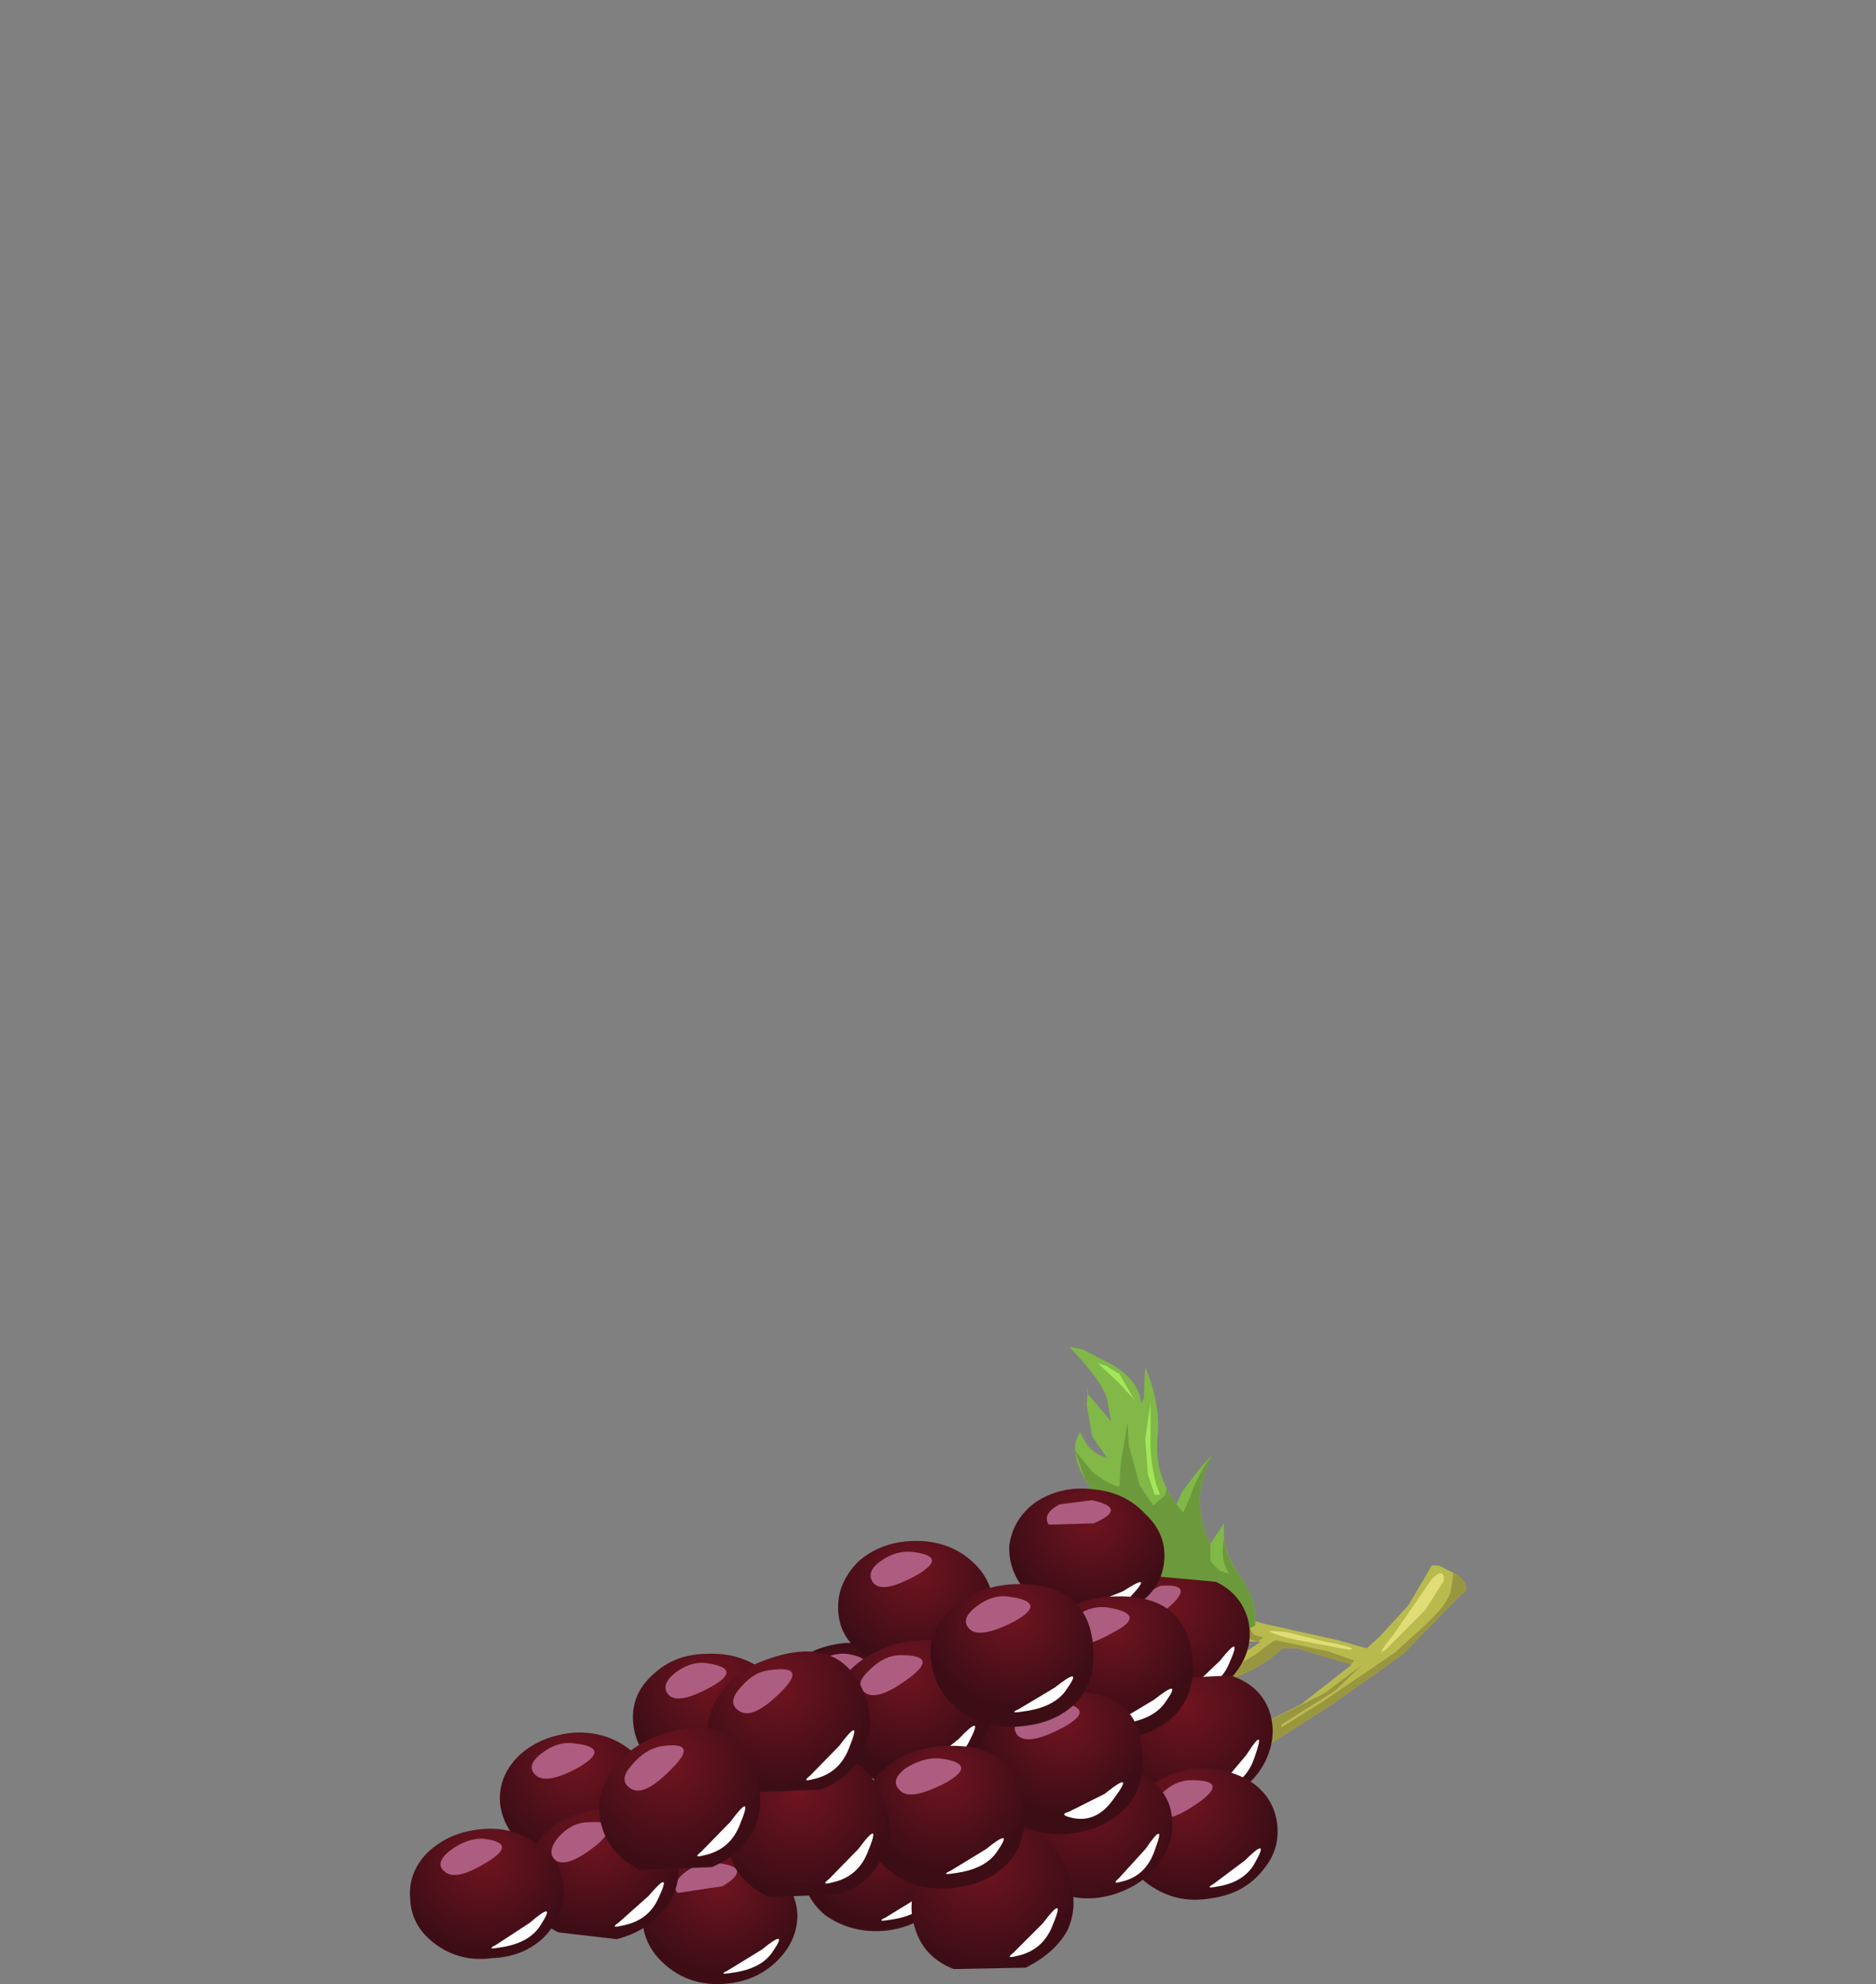 <?xml version="1.0" encoding="UTF-8" standalone="no"?>
<svg xmlns:xlink="http://www.w3.org/1999/xlink" height="73.0px" width="69.05px" xmlns="http://www.w3.org/2000/svg">
  <rect width="100%" height="100%" fill="#808080" stroke="none"/>
  <g transform="matrix(1.0, 0.0, 0.0, 1.0, 0.0, 0.0)">
    <use height="16.45" transform="matrix(1.0, 0.0, 0.0, 1.0, 28.35, 49.55)" width="25.6" xlink:href="#shape0"/>
    <use height="1.6" transform="matrix(0.8, 0.0, 0.0, 0.8, 31.33, 63.65)" width="2.55" xlink:href="#sprite0"/>
    <use height="4.8" transform="matrix(1.0, 0.0, 0.0, 1.0, 23.3, 60.85)" width="5.65" xlink:href="#shape2"/>
    <use height="1.65" transform="matrix(0.8, 0.0, 0.0, 0.8, 26.28, 63.91)" width="2.55" xlink:href="#sprite1"/>
    <use height="4.8" transform="matrix(1.0, 0.0, 0.0, 1.0, 30.85, 56.7)" width="5.7" xlink:href="#shape3"/>
    <use height="1.6" transform="matrix(0.8, 0.0, 0.0, 0.8, 33.79, 59.85)" width="2.55" xlink:href="#sprite2"/>
    <use height="4.85" transform="matrix(1.0, 0.0, 0.0, 1.0, 23.65, 68.15)" width="5.7" xlink:href="#shape4"/>
    <use height="1.6" transform="matrix(0.8, 0.0, 0.0, 0.8, 26.63, 71.35)" width="2.55" xlink:href="#sprite3"/>
    <use height="4.8" transform="matrix(1.0, 0.0, 0.0, 1.0, 18.4, 63.75)" width="5.7" xlink:href="#shape5"/>
    <use height="1.65" transform="matrix(0.8, 0.0, 0.0, 0.8, 21.44, 66.85)" width="2.55" xlink:href="#sprite4"/>
    <use height="4.9" transform="matrix(1.0, 0.0, 0.0, 1.0, 19.3, 66.55)" width="5.65" xlink:href="#shape6"/>
    <use height="2.05" transform="matrix(0.8, 0.0, 0.0, 0.8, 22.64, 69.27)" width="2.25" xlink:href="#sprite5"/>
    <use height="4.8" transform="matrix(1.0, 0.0, 0.0, 1.0, 15.1, 67.3)" width="5.65" xlink:href="#shape7"/>
    <use height="1.7" transform="matrix(0.8, 0.0, 0.0, 0.8, 18.09, 70.31)" width="2.55" xlink:href="#sprite6"/>
    <use height="4.8" transform="matrix(1.0, 0.0, 0.0, 1.0, 29.5, 66.25)" width="5.65" xlink:href="#shape8"/>
    <use height="1.6" transform="matrix(0.8, 0.0, 0.0, 0.8, 32.44, 69.4)" width="2.55" xlink:href="#sprite7"/>
    <use height="4.85" transform="matrix(1.0, 0.0, 0.0, 1.0, 40.35, 57.9)" width="5.65" xlink:href="#shape9"/>
    <use height="2.1" transform="matrix(0.8, 0.0, 0.0, 0.8, 43.73, 60.57)" width="2.15" xlink:href="#sprite8"/>
    <use height="4.8" transform="matrix(1.0, 0.0, 0.0, 1.0, 37.15, 54.75)" width="5.7" xlink:href="#shape10"/>
    <use height="1.3" transform="matrix(0.8, 0.0, 0.0, 0.8, 39.88, 58.23)" width="2.65" xlink:href="#sprite9"/>
    <use height="4.95" transform="matrix(1.0, 0.0, 0.0, 1.0, 41.25, 61.5)" width="5.6" xlink:href="#shape12"/>
    <use height="2.25" transform="matrix(0.8, 0.0, 0.0, 0.8, 44.88, 64.01)" width="1.85" xlink:href="#sprite10"/>
    <use height="4.85" transform="matrix(1.0, 0.0, 0.0, 1.0, 41.3, 65.05)" width="5.75" xlink:href="#shape13"/>
    <use height="1.8" transform="matrix(0.8, 0.0, 0.0, 0.8, 44.53, 68.0)" width="2.35" xlink:href="#sprite11"/>
    <use height="4.9" transform="matrix(1.0, 0.0, 0.0, 1.0, 37.55, 64.95)" width="5.6" xlink:href="#shape14"/>
    <use height="2.25" transform="matrix(0.8, 0.0, 0.0, 0.8, 41.08, 67.47)" width="2.0" xlink:href="#sprite12"/>
    <use height="5.5" transform="matrix(1.0, 0.0, 0.0, 1.0, 33.55, 67.25)" width="5.95" xlink:href="#shape15"/>
    <use height="2.25" transform="matrix(0.8, 0.0, 0.0, 0.8, 37.18, 70.21)" width="2.2" xlink:href="#sprite13"/>
    <use height="5.35" transform="matrix(1.0, 0.0, 0.0, 1.0, 30.5, 60.35)" width="6.05" xlink:href="#shape16"/>
    <use height="2.0" transform="matrix(0.8, 0.0, 0.0, 0.8, 33.93, 63.51)" width="2.45" xlink:href="#sprite14"/>
    <use height="5.25" transform="matrix(1.0, 0.0, 0.0, 1.0, 37.9, 58.75)" width="6.0" xlink:href="#shape17"/>
    <use height="1.65" transform="matrix(0.8, 0.0, 0.0, 0.8, 40.98, 62.15)" width="2.7" xlink:href="#sprite15"/>
    <use height="5.25" transform="matrix(1.0, 0.0, 0.0, 1.0, 36.05, 62.25)" width="6.0" xlink:href="#shape18"/>
    <use height="1.65" transform="matrix(0.8, 0.0, 0.0, 0.8, 39.18, 65.6)" width="2.7" xlink:href="#sprite16"/>
    <use height="5.25" transform="matrix(1.0, 0.0, 0.0, 1.0, 34.25, 58.3)" width="6.0" xlink:href="#shape19"/>
    <use height="1.65" transform="matrix(0.8, 0.0, 0.0, 0.8, 37.33, 61.7)" width="2.7" xlink:href="#sprite17"/>
    <use height="5.25" transform="matrix(1.0, 0.0, 0.0, 1.0, 31.7, 64.25)" width="6.0" xlink:href="#shape20"/>
    <use height="1.65" transform="matrix(0.8, 0.0, 0.0, 0.8, 34.82, 67.65)" width="2.65" xlink:href="#sprite18"/>
    <use height="5.5" transform="matrix(1.0, 0.0, 0.0, 1.0, 26.75, 64.55)" width="6.0" xlink:href="#shape21"/>
    <use height="2.3" transform="matrix(0.8, 0.0, 0.0, 0.8, 30.39, 67.47)" width="2.2" xlink:href="#sprite19"/>
    <use height="5.45" transform="matrix(1.0, 0.0, 0.0, 1.0, 26.05, 60.75)" width="5.95" xlink:href="#shape22"/>
    <use height="2.3" transform="matrix(0.8, 0.0, 0.0, 0.8, 29.69, 63.67)" width="2.2" xlink:href="#sprite20"/>
    <use height="5.5" transform="matrix(1.0, 0.0, 0.0, 1.0, 22.05, 63.55)" width="5.95" xlink:href="#shape23"/>
    <use height="2.3" transform="matrix(0.8, 0.0, 0.0, 0.8, 25.68, 66.47)" width="2.2" xlink:href="#sprite21"/>
  </g>
  <defs>
    <g id="shape0" transform="matrix(1.0, 0.0, 0.0, 1.0, -28.35, -49.55)">
      <path d="M53.8 58.65 L51.65 60.85 49.05 62.7 46.7 64.2 45.55 65.45 45.15 66.0 45.15 64.1 47.9 62.7 49.75 61.25 47.75 60.65 47.2 60.65 Q46.2 61.55 45.0 61.85 L43.85 62.2 43.75 61.4 44.5 61.3 Q45.7 60.95 46.4 60.4 45.55 60.45 44.75 60.0 L43.6 59.1 43.05 58.6 44.2 59.1 46.55 59.75 49.25 60.35 50.3 60.65 50.75 60.25 51.85 59.05 52.7 57.6 52.95 57.6 53.65 57.95 Q54.2 58.45 53.8 58.65" fill="#b9ba4e" fill-rule="evenodd" stroke="none"/>
      <path d="M46.3 60.4 L44.75 60.0 44.5 59.85 45.3 59.45 45.85 59.65 46.15 60.15 46.5 60.25 46.3 60.4" fill="#999640" fill-rule="evenodd" stroke="none"/>
      <path d="M53.65 57.95 Q54.2 58.45 53.8 58.65 L51.65 60.85 49.05 62.7 46.7 64.2 45.55 65.45 45.15 66.0 45.15 64.1 46.75 63.3 Q47.35 63.45 47.1 63.6 L48.7 62.6 51.35 60.8 52.5 59.75 Q53.25 59.05 53.4 58.55 L53.5 57.85 53.65 57.95" fill="#999640" fill-rule="evenodd" stroke="none"/>
      <path d="M48.85 60.75 L49.85 61.1 49.7 61.25 47.75 60.65 47.2 60.65 Q46.2 61.55 45.0 61.85 L43.85 62.2 43.75 61.35 44.5 61.3 45.1 61.05 45.1 61.45 45.5 61.3 46.25 60.85 Q46.75 60.45 46.95 60.35 L48.85 60.75" fill="#999640" fill-rule="evenodd" stroke="none"/>
      <path d="M50.15 61.25 L49.15 62.2 46.85 63.65 46.75 63.3 48.75 62.3 50.15 61.25" fill="#999640" fill-rule="evenodd" stroke="none"/>
      <path d="M53.15 58.15 L52.45 59.25 51.0 60.7 Q50.6 61.0 51.25 60.2 L52.7 58.1 Q53.15 57.65 53.15 58.15" fill="#e0dd77" fill-rule="evenodd" stroke="none"/>
      <path d="M48.05 60.4 Q46.95 60.2 46.7 60.0 L47.35 60.05 48.75 60.4 Q50.1 60.65 49.65 60.7 L48.05 60.4" fill="#e0dd77" fill-rule="evenodd" stroke="none"/>
      <path d="M44.6 53.55 L44.4 54.05 Q44.2 54.6 44.15 55.1 44.15 56.0 44.55 56.8 L45.05 56.05 45.05 56.6 Q45.15 57.25 45.55 57.85 46.25 58.8 46.2 59.65 L46.2 59.8 44.65 60.75 42.35 60.65 Q41.75 60.45 41.35 59.55 40.95 58.75 40.95 58.05 40.8 55.7 39.95 54.45 39.4 53.5 39.65 52.9 L39.75 52.7 39.95 53.05 Q40.15 53.45 40.75 53.65 L40.2 52.85 40.0 51.7 40.05 51.0 40.05 51.3 40.9 52.3 40.75 51.5 Q40.6 50.85 39.35 49.55 L39.85 49.65 41.0 50.25 Q41.95 50.85 42.0 51.65 L42.1 51.45 42.15 50.3 Q42.75 51.7 42.6 53.0 42.5 54.25 43.3 55.35 L43.5 54.9 44.15 54.05 44.6 53.55" fill="#81b848" fill-rule="evenodd" stroke="none"/>
      <path d="M44.6 53.55 L44.4 54.05 Q44.2 54.6 44.15 55.1 44.15 56.0 44.55 56.8 L44.55 57.45 44.9 57.8 45.25 57.9 Q44.9 57.45 45.05 56.6 45.15 57.3 45.55 57.85 46.25 58.8 46.2 59.65 L46.2 59.8 44.65 60.75 42.35 60.65 Q41.75 60.45 41.35 59.55 40.95 58.75 40.95 58.05 40.8 55.7 39.95 54.45 L39.55 53.35 40.2 54.15 Q40.75 54.6 41.2 54.7 L41.25 53.85 41.5 52.35 41.55 53.2 41.95 54.65 42.45 55.4 42.9 55.0 42.95 54.7 43.0 54.9 43.3 55.35 43.55 55.65 43.8 55.1 Q44.05 54.3 44.6 53.55" fill="#6c993c" fill-rule="evenodd" stroke="none"/>
      <path d="M41.75 51.5 L41.15 50.85 40.4 50.15 40.7 50.25 41.2 50.55 41.75 51.5" fill="#a2e65a" fill-rule="evenodd" stroke="none"/>
      <path d="M42.55 54.6 L42.7 55.0 42.5 55.0 42.25 54.25 42.15 52.95 42.35 51.6 42.35 52.8 Q42.3 53.6 42.55 54.6" fill="#a2e65a" fill-rule="evenodd" stroke="none"/>
      <path d="M34.05 62.8 Q34.1 63.8 33.3 64.5 32.45 65.25 31.3 65.3 30.15 65.35 29.25 64.65 28.4 64.0 28.35 63.0 28.35 62.0 29.15 61.25 29.95 60.55 31.15 60.45 32.3 60.45 33.15 61.1 34.0 61.8 34.05 62.8" fill="url(#gradient0)" fill-rule="evenodd" stroke="none"/>
      <path d="M31.15 60.85 Q32.45 61.05 31.3 61.7 30.05 62.4 29.7 62.0 29.35 61.65 29.95 61.25 30.55 60.8 31.15 60.85" fill="#ad5d80" fill-rule="evenodd" stroke="none"/>
    </g>
    <radialGradient cx="0" cy="0" gradientTransform="matrix(0.003, 0.0, 0.0, -0.003, 31.2, 62.85)" gradientUnits="userSpaceOnUse" id="gradient0" r="819.2" spreadMethod="pad">
      <stop offset="0.0" stop-color="#701420"/>
      <stop offset="1.0" stop-color="#3d0d16"/>
    </radialGradient>
    <g id="sprite0" transform="matrix(1.0, 0.0, 0.0, 1.0, -0.1, 0.25)">
      <use height="2.25" transform="matrix(1.159, 0.0, 0.0, 0.711, 0.116, -0.263)" width="2.2" xlink:href="#shape1"/>
    </g>
    <g id="shape1" transform="matrix(1.0, 0.0, 0.0, 1.0, -0.1, 0.3)">
      <path d="M2.05 0.5 Q1.6 1.65 0.4 1.9 -0.15 2.05 0.25 1.75 L1.6 0.4 Q2.7 -1.05 2.05 0.5" fill="#ffffff" fill-rule="evenodd" stroke="none"/>
    </g>
    <g id="shape2" transform="matrix(1.0, 0.0, 0.0, 1.0, -23.3, -60.85)">
      <path d="M28.95 63.1 Q29.0 64.1 28.2 64.85 27.35 65.6 26.2 65.65 25.05 65.65 24.15 65.0 23.35 64.3 23.3 63.3 23.25 62.3 24.05 61.6 24.85 60.85 26.05 60.85 27.2 60.8 28.1 61.45 28.95 62.1 28.95 63.1" fill="url(#gradient1)" fill-rule="evenodd" stroke="none"/>
      <path d="M26.05 61.2 Q27.35 61.4 26.2 62.05 24.95 62.75 24.6 62.35 24.3 62.0 24.85 61.55 25.45 61.1 26.05 61.2" fill="#ad5d80" fill-rule="evenodd" stroke="none"/>
    </g>
    <radialGradient cx="0" cy="0" gradientTransform="matrix(7.0E-4, 0.004, 0.004, -7.0E-4, 26.15, 61.9)" gradientUnits="userSpaceOnUse" id="gradient1" r="819.2" spreadMethod="pad">
      <stop offset="0.0" stop-color="#701420"/>
      <stop offset="1.0" stop-color="#3d0d16"/>
    </radialGradient>
    <g id="sprite1" transform="matrix(1.0, 0.0, 0.0, 1.0, -0.1, 0.3)">
      <use height="2.25" transform="matrix(1.159, 0.0, 0.0, 0.733, 0.116, -0.32)" width="2.2" xlink:href="#shape1"/>
    </g>
    <g id="shape3" transform="matrix(1.0, 0.0, 0.0, 1.0, -30.85, -56.7)">
      <path d="M36.55 59.0 Q36.55 60.0 35.75 60.7 34.95 61.45 33.75 61.5 32.6 61.55 31.75 60.85 30.9 60.25 30.85 59.25 30.8 58.25 31.6 57.45 32.4 56.75 33.55 56.7 34.75 56.65 35.6 57.3 36.5 58.0 36.55 59.0" fill="url(#gradient2)" fill-rule="evenodd" stroke="none"/>
      <path d="M33.55 57.1 Q34.95 57.25 33.75 57.95 32.5 58.65 32.15 58.25 31.85 57.85 32.4 57.45 32.95 57.05 33.55 57.1" fill="#ad5d80" fill-rule="evenodd" stroke="none"/>
    </g>
    <radialGradient cx="0" cy="0" gradientTransform="matrix(7.0E-4, 0.004, 0.004, -7.0E-4, 33.7, 57.85)" gradientUnits="userSpaceOnUse" id="gradient2" r="819.2" spreadMethod="pad">
      <stop offset="0.0" stop-color="#701420"/>
      <stop offset="1.0" stop-color="#3d0d16"/>
    </radialGradient>
    <g id="sprite2" transform="matrix(1.0, 0.0, 0.0, 1.0, -0.05, 0.25)">
      <use height="2.25" transform="matrix(1.159, 0.0, 0.0, 0.711, 0.066, -0.263)" width="2.2" xlink:href="#shape1"/>
    </g>
    <g id="shape4" transform="matrix(1.0, 0.0, 0.0, 1.0, -23.65, -68.15)">
      <path d="M29.35 70.45 Q29.35 71.45 28.55 72.2 27.75 72.95 26.55 73.0 25.4 73.05 24.55 72.35 23.7 71.65 23.65 70.65 23.6 69.65 24.4 68.95 25.2 68.25 26.4 68.15 27.55 68.1 28.45 68.8 29.3 69.45 29.35 70.45" fill="url(#gradient3)" fill-rule="evenodd" stroke="none"/>
      <path d="M26.4 68.55 Q27.75 68.7 26.6 69.4 L24.95 69.65 Q24.65 69.35 25.2 68.9 25.8 68.45 26.4 68.55" fill="#ad5d80" fill-rule="evenodd" stroke="none"/>
    </g>
    <radialGradient cx="0" cy="0" gradientTransform="matrix(7.0E-4, 0.004, 0.004, -7.0E-4, 26.5, 69.25)" gradientUnits="userSpaceOnUse" id="gradient3" r="819.2" spreadMethod="pad">
      <stop offset="0.0" stop-color="#701420"/>
      <stop offset="1.0" stop-color="#3d0d16"/>
    </radialGradient>
    <g id="sprite3" transform="matrix(1.0, 0.0, 0.0, 1.0, -0.1, 0.25)">
      <use height="2.25" transform="matrix(1.159, 0.0, 0.0, 0.711, 0.116, -0.263)" width="2.2" xlink:href="#shape1"/>
    </g>
    <g id="shape5" transform="matrix(1.0, 0.0, 0.0, 1.0, -18.4, -63.75)">
      <path d="M24.1 66.0 Q24.15 67.0 23.35 67.75 22.55 68.5 21.4 68.55 20.2 68.65 19.35 68.0 18.5 67.3 18.4 66.3 18.35 65.3 19.15 64.55 19.95 63.85 21.15 63.75 22.3 63.7 23.15 64.35 24.05 65.0 24.1 66.0" fill="url(#gradient4)" fill-rule="evenodd" stroke="none"/>
      <path d="M21.15 64.15 Q22.5 64.3 21.35 65.0 20.1 65.7 19.7 65.3 19.35 64.95 19.95 64.5 20.55 64.05 21.15 64.15" fill="#ad5d80" fill-rule="evenodd" stroke="none"/>
    </g>
    <radialGradient cx="0" cy="0" gradientTransform="matrix(8.0E-4, 0.004, 0.004, -8.0E-4, 21.2, 64.85)" gradientUnits="userSpaceOnUse" id="gradient4" r="819.2" spreadMethod="pad">
      <stop offset="0.0" stop-color="#701420"/>
      <stop offset="1.0" stop-color="#3d0d16"/>
    </radialGradient>
    <g id="sprite4" transform="matrix(1.0, 0.0, 0.0, 1.0, -0.05, 0.25)">
      <use height="2.25" transform="matrix(1.159, 0.0, 0.0, 0.733, 0.066, -0.27)" width="2.2" xlink:href="#shape1"/>
    </g>
    <g id="shape6" transform="matrix(1.0, 0.0, 0.0, 1.0, -19.3, -66.55)">
      <path d="M24.9 68.35 Q25.15 69.3 24.5 70.2 23.85 71.05 22.7 71.35 L20.55 71.1 Q19.55 70.6 19.35 69.65 19.15 68.65 19.75 67.8 20.45 66.9 21.6 66.65 22.75 66.4 23.75 66.9 24.7 67.4 24.9 68.35" fill="url(#gradient5)" fill-rule="evenodd" stroke="none"/>
      <path d="M21.65 67.05 Q23.0 66.95 22.0 67.85 20.9 68.75 20.45 68.45 20.1 68.15 20.55 67.6 21.05 67.05 21.65 67.05" fill="#ad5d80" fill-rule="evenodd" stroke="none"/>
    </g>
    <radialGradient cx="0" cy="0" gradientTransform="matrix(0.001, 0.004, 0.004, -0.001, 21.9, 67.7)" gradientUnits="userSpaceOnUse" id="gradient5" r="819.2" spreadMethod="pad">
      <stop offset="0.0" stop-color="#701420"/>
      <stop offset="1.0" stop-color="#3d0d16"/>
    </radialGradient>
    <g id="sprite5" transform="matrix(1.0, 0.0, 0.0, 1.0, -0.05, 0.35)">
      <use height="2.25" transform="matrix(1.023, 0.0, 0.0, 0.911, 0.052, -0.373)" width="2.2" xlink:href="#shape1"/>
    </g>
    <g id="shape7" transform="matrix(1.0, 0.0, 0.0, 1.0, -15.1, -67.3)">
      <path d="M20.75 69.45 Q20.8 70.45 20.05 71.25 19.3 72.0 18.1 72.05 16.95 72.2 16.05 71.55 15.15 70.9 15.1 69.9 15.0 68.9 15.75 68.15 16.55 67.4 17.75 67.3 18.9 67.2 19.75 67.85 20.7 68.45 20.75 69.45" fill="url(#gradient6)" fill-rule="evenodd" stroke="none"/>
      <path d="M17.75 67.65 Q19.1 67.8 17.95 68.5 16.75 69.25 16.35 68.85 16.0 68.55 16.55 68.1 17.15 67.65 17.75 67.65" fill="#ad5d80" fill-rule="evenodd" stroke="none"/>
    </g>
    <radialGradient cx="0" cy="0" gradientTransform="matrix(9.0E-4, 0.004, 0.004, -9.0E-4, 17.85, 68.4)" gradientUnits="userSpaceOnUse" id="gradient6" r="819.2" spreadMethod="pad">
      <stop offset="0.0" stop-color="#701420"/>
      <stop offset="1.0" stop-color="#3d0d16"/>
    </radialGradient>
    <g id="sprite6" transform="matrix(1.0, 0.0, 0.0, 1.0, -0.05, 0.3)">
      <use height="2.25" transform="matrix(1.159, 0.0, 0.0, 0.756, 0.066, -0.277)" width="2.2" xlink:href="#shape1"/>
    </g>
    <g id="shape8" transform="matrix(1.0, 0.0, 0.0, 1.0, -29.5, -66.25)">
      <path d="M35.15 68.55 Q35.2 69.55 34.4 70.25 33.55 71.0 32.4 71.05 31.25 71.1 30.35 70.45 29.55 69.75 29.5 68.75 29.45 67.75 30.25 67.05 31.05 66.3 32.2 66.25 33.4 66.2 34.3 66.85 35.15 67.55 35.15 68.55" fill="url(#gradient7)" fill-rule="evenodd" stroke="none"/>
      <path d="M32.2 66.65 Q33.55 66.8 32.4 67.45 31.15 68.15 30.75 67.75 30.5 67.4 31.05 67.0 31.6 66.55 32.2 66.65" fill="#ffffff" fill-rule="evenodd" stroke="none"/>
    </g>
    <radialGradient cx="0" cy="0" gradientTransform="matrix(7.0E-4, 0.004, 0.004, -7.0E-4, 32.35, 67.35)" gradientUnits="userSpaceOnUse" id="gradient7" r="819.2" spreadMethod="pad">
      <stop offset="0.0" stop-color="#701420"/>
      <stop offset="1.0" stop-color="#3d0d16"/>
    </radialGradient>
    <g id="sprite7" transform="matrix(1.0, 0.0, 0.0, 1.0, -0.05, 0.25)">
      <use height="2.25" transform="matrix(1.159, 0.0, 0.0, 0.711, 0.066, -0.263)" width="2.2" xlink:href="#shape1"/>
    </g>
    <g id="shape9" transform="matrix(1.0, 0.0, 0.0, 1.0, -40.35, -57.9)">
      <path d="M45.95 59.65 Q46.15 60.6 45.55 61.45 44.9 62.35 43.75 62.65 L41.6 62.45 Q40.65 61.95 40.4 61.0 40.15 60.05 40.8 59.15 41.45 58.25 42.55 58.0 L44.75 58.2 Q45.7 58.65 45.95 59.65" fill="url(#gradient8)" fill-rule="evenodd" stroke="none"/>
      <path d="M42.7 58.35 Q44.05 58.25 43.0 59.15 41.95 60.1 41.5 59.75 41.15 59.45 41.6 58.95 L42.7 58.35" fill="#ad5d80" fill-rule="evenodd" stroke="none"/>
    </g>
    <radialGradient cx="0" cy="0" gradientTransform="matrix(0.002, 0.004, 0.004, -0.002, 42.9, 59.05)" gradientUnits="userSpaceOnUse" id="gradient8" r="819.2" spreadMethod="pad">
      <stop offset="0.0" stop-color="#701420"/>
      <stop offset="1.0" stop-color="#3d0d16"/>
    </radialGradient>
    <g id="sprite8" transform="matrix(1.0, 0.0, 0.0, 1.0, -0.1, 0.35)">
      <use height="2.25" transform="matrix(0.977, 0.0, 0.0, 0.933, 0.098, -0.33)" width="2.2" xlink:href="#shape1"/>
    </g>
    <g id="shape10" transform="matrix(1.0, 0.0, 0.0, 1.0, -37.15, -54.75)">
      <path d="M42.85 57.45 Q42.75 58.45 41.85 59.05 40.95 59.65 39.75 59.55 38.6 59.45 37.85 58.65 37.1 57.85 37.15 56.85 37.3 55.85 38.15 55.25 39.1 54.65 40.25 54.8 41.4 54.9 42.15 55.7 42.95 56.45 42.85 57.45" fill="url(#gradient9)" fill-rule="evenodd" stroke="none"/>
      <path d="M40.2 55.2 Q41.55 55.5 40.25 56.05 L38.6 56.1 Q38.35 55.7 39.0 55.35 L40.2 55.2" fill="#ad5d80" fill-rule="evenodd" stroke="none"/>
    </g>
    <radialGradient cx="0" cy="0" gradientTransform="matrix(1.0E-4, 0.004, 0.004, -1.0E-4, 40.15, 55.9)" gradientUnits="userSpaceOnUse" id="gradient9" r="819.2" spreadMethod="pad">
      <stop offset="0.0" stop-color="#701420"/>
      <stop offset="1.0" stop-color="#3d0d16"/>
    </radialGradient>
    <g id="sprite9" transform="matrix(1.0, 0.0, 0.0, 1.0, -0.1, 0.15)">
      <use height="1.3" transform="matrix(0.982, 0.0, 0.0, 1.0, 0.098, -0.15)" width="2.7" xlink:href="#shape11"/>
    </g>
    <g id="shape11" transform="matrix(1.0, 0.0, 0.0, 1.0, -0.1, 0.2)">
      <path d="M2.3 0.45 Q1.5 1.3 0.35 1.05 -0.15 0.95 0.3 0.85 L1.95 0.2 Q3.45 -0.75 2.3 0.45" fill="#ffffff" fill-rule="evenodd" stroke="none"/>
    </g>
    <g id="shape12" transform="matrix(1.0, 0.0, 0.0, 1.0, -41.25, -61.5)">
      <path d="M46.7 62.9 Q47.05 63.85 46.55 64.85 46.05 65.8 44.95 66.25 L42.8 66.3 Q41.75 65.95 41.4 65.05 41.05 64.1 41.55 63.15 42.05 62.2 43.15 61.75 L45.3 61.65 Q46.35 62.0 46.7 62.9" fill="url(#gradient10)" fill-rule="evenodd" stroke="none"/>
    </g>
    <radialGradient cx="0" cy="0" gradientTransform="matrix(0.002, 0.004, 0.004, -0.002, 43.6, 62.75)" gradientUnits="userSpaceOnUse" id="gradient10" r="819.2" spreadMethod="pad">
      <stop offset="0.0" stop-color="#701420"/>
      <stop offset="1.0" stop-color="#3d0d16"/>
    </radialGradient>
    <g id="sprite10" transform="matrix(1.0, 0.0, 0.0, 1.0, -0.1, 0.3)">
      <use height="2.25" transform="matrix(0.841, 0.0, 0.0, 1.0, 0.084, -0.3)" width="2.2" xlink:href="#shape1"/>
    </g>
    <g id="shape13" transform="matrix(1.0, 0.0, 0.0, 1.0, -41.3, -65.05)">
      <path d="M47.0 67.05 Q47.15 68.05 46.45 68.85 45.75 69.7 44.55 69.85 43.4 70.05 42.45 69.45 41.55 68.9 41.35 67.9 41.2 66.95 41.95 66.1 42.65 65.3 43.8 65.1 44.95 64.95 45.95 65.5 46.85 66.05 47.0 67.05" fill="url(#gradient11)" fill-rule="evenodd" stroke="none"/>
      <path d="M43.85 65.5 Q45.25 65.5 44.15 66.3 42.95 67.15 42.55 66.8 42.2 66.45 42.75 66.0 43.25 65.5 43.85 65.5" fill="#ad5d80" fill-rule="evenodd" stroke="none"/>
    </g>
    <radialGradient cx="0" cy="0" gradientTransform="matrix(0.003, 0.003, 0.003, -0.003, 43.6, 66.25)" gradientUnits="userSpaceOnUse" id="gradient11" r="819.2" spreadMethod="pad">
      <stop offset="0.0" stop-color="#701420"/>
      <stop offset="1.0" stop-color="#3d0d16"/>
    </radialGradient>
    <g id="sprite11" transform="matrix(1.0, 0.0, 0.0, 1.0, -0.1, 0.25)">
      <use height="2.25" transform="matrix(1.068, 0.0, 0.0, 0.8, 0.107, -0.24)" width="2.2" xlink:href="#shape1"/>
    </g>
    <g id="shape14" transform="matrix(1.0, 0.0, 0.0, 1.0, -37.55, -64.95)">
      <path d="M43.05 66.45 Q43.35 67.45 42.8 68.35 42.25 69.25 41.15 69.65 40.0 70.05 39.0 69.65 37.95 69.25 37.65 68.3 37.35 67.4 37.9 66.45 38.45 65.5 39.55 65.15 40.7 64.75 41.7 65.15 42.75 65.55 43.05 66.45" fill="url(#gradient12)" fill-rule="evenodd" stroke="none"/>
      <path d="M39.7 65.5 Q41.0 65.25 40.1 66.25 39.1 67.3 38.6 67.0 38.2 66.75 38.7 66.2 39.1 65.6 39.7 65.5" fill="#ffffff" fill-rule="evenodd" stroke="none"/>
    </g>
    <radialGradient cx="0" cy="0" gradientTransform="matrix(0.002, 0.004, 0.004, -0.002, 39.95, 66.2)" gradientUnits="userSpaceOnUse" id="gradient12" r="819.2" spreadMethod="pad">
      <stop offset="0.0" stop-color="#701420"/>
      <stop offset="1.0" stop-color="#3d0d16"/>
    </radialGradient>
    <g id="sprite12" transform="matrix(1.0, 0.0, 0.0, 1.0, -0.1, 0.35)">
      <use height="2.25" transform="matrix(0.909, 0.0, 0.0, 1.0, 0.091, -0.35)" width="2.2" xlink:href="#shape1"/>
    </g>
    <g id="shape15" transform="matrix(1.0, 0.0, 0.0, 1.0, -33.55, -67.25)">
      <path d="M39.35 69.1 Q39.7 70.1 39.3 71.0 38.85 71.85 37.75 72.4 L35.1 72.45 Q33.95 72.0 33.65 70.85 33.35 69.85 33.95 68.9 34.6 68.0 35.75 67.55 38.6 66.55 39.35 69.1" fill="url(#gradient13)" fill-rule="evenodd" stroke="none"/>
    </g>
    <radialGradient cx="0" cy="0" gradientTransform="matrix(0.002, 0.004, 0.004, -0.002, 36.15, 68.6)" gradientUnits="userSpaceOnUse" id="gradient13" r="819.2" spreadMethod="pad">
      <stop offset="0.0" stop-color="#701420"/>
      <stop offset="1.0" stop-color="#3d0d16"/>
    </radialGradient>
    <g id="sprite13" transform="matrix(1.0, 0.0, 0.0, 1.0, -0.1, 0.3)">
      <use height="2.25" transform="matrix(1.0, 0.0, 0.0, 1.0, 0.1, -0.3)" width="2.2" xlink:href="#shape1"/>
    </g>
    <g id="shape16" transform="matrix(1.0, 0.0, 0.0, 1.0, -30.5, -60.35)">
      <path d="M36.5 62.5 Q36.7 63.6 36.15 64.4 35.6 65.2 34.4 65.55 32.95 66.0 31.8 65.25 30.75 64.65 30.55 63.45 30.4 62.45 31.15 61.6 31.9 60.75 33.15 60.45 36.15 59.85 36.5 62.5" fill="url(#gradient14)" fill-rule="evenodd" stroke="none"/>
      <path d="M33.15 60.9 Q34.6 60.9 33.45 61.75 32.25 62.65 31.8 62.25 31.45 61.95 32.0 61.45 32.55 60.9 33.15 60.9" fill="#ad5d80" fill-rule="evenodd" stroke="none"/>
    </g>
    <radialGradient cx="0" cy="0" gradientTransform="matrix(0.001, 0.004, 0.004, -0.001, 33.4, 61.6)" gradientUnits="userSpaceOnUse" id="gradient14" r="819.2" spreadMethod="pad">
      <stop offset="0.0" stop-color="#701420"/>
      <stop offset="1.0" stop-color="#3d0d16"/>
    </radialGradient>
    <g id="sprite14" transform="matrix(1.0, 0.0, 0.0, 1.0, -0.1, 0.3)">
      <use height="2.25" transform="matrix(1.114, 0.0, 0.0, 0.889, 0.111, -0.317)" width="2.2" xlink:href="#shape1"/>
    </g>
    <g id="shape17" transform="matrix(1.0, 0.0, 0.0, 1.0, -37.9, -58.75)">
      <path d="M43.9 61.25 Q43.95 62.3 43.3 63.05 42.6 63.8 41.4 63.95 39.9 64.15 38.85 63.25 37.95 62.5 37.9 61.35 37.85 60.3 38.75 59.6 39.55 58.85 40.8 58.75 43.8 58.55 43.9 61.25" fill="url(#gradient15)" fill-rule="evenodd" stroke="none"/>
      <path d="M40.8 59.15 Q42.25 59.4 41.0 60.05 39.7 60.8 39.3 60.35 38.95 60.0 39.55 59.5 40.15 59.05 40.8 59.15" fill="#ad5d80" fill-rule="evenodd" stroke="none"/>
    </g>
    <radialGradient cx="0" cy="0" gradientTransform="matrix(7.0E-4, 0.004, 0.004, -7.0E-4, 40.95, 59.85)" gradientUnits="userSpaceOnUse" id="gradient15" r="819.2" spreadMethod="pad">
      <stop offset="0.0" stop-color="#701420"/>
      <stop offset="1.0" stop-color="#3d0d16"/>
    </radialGradient>
    <g id="sprite15" transform="matrix(1.0, 0.0, 0.0, 1.0, -0.1, 0.25)">
      <use height="2.25" transform="matrix(1.227, 0.0, 0.0, 0.733, 0.123, -0.27)" width="2.2" xlink:href="#shape1"/>
    </g>
    <g id="shape18" transform="matrix(1.0, 0.0, 0.0, 1.0, -36.05, -62.25)">
      <path d="M42.05 64.7 Q42.1 65.8 41.45 66.5 40.75 67.25 39.55 67.45 38.1 67.65 37.05 66.8 36.1 66.05 36.05 64.85 36.0 63.85 36.9 63.05 37.75 62.3 39.0 62.25 42.05 62.05 42.05 64.7" fill="url(#gradient16)" fill-rule="evenodd" stroke="none"/>
      <path d="M39.0 62.65 Q40.4 62.85 39.15 63.55 37.85 64.25 37.45 63.85 37.15 63.45 37.75 63.05 38.35 62.6 39.0 62.65" fill="#ad5d80" fill-rule="evenodd" stroke="none"/>
    </g>
    <radialGradient cx="0" cy="0" gradientTransform="matrix(7.0E-4, 0.004, 0.004, -7.0E-4, 39.15, 63.35)" gradientUnits="userSpaceOnUse" id="gradient16" r="819.2" spreadMethod="pad">
      <stop offset="0.0" stop-color="#701420"/>
      <stop offset="1.0" stop-color="#3d0d16"/>
    </radialGradient>
    <g id="sprite16" transform="matrix(1.0, 0.0, 0.0, 1.0, -0.1, 0.25)">
      <use height="1.3" transform="matrix(1.0, 0.0, 0.0, 1.269, 0.1, -0.254)" width="2.7" xlink:href="#shape11"/>
    </g>
    <g id="shape19" transform="matrix(1.0, 0.0, 0.0, 1.0, -34.25, -58.3)">
      <path d="M40.25 60.8 Q40.3 61.85 39.65 62.6 38.95 63.35 37.75 63.5 36.25 63.7 35.2 62.85 34.3 62.05 34.25 60.9 34.2 59.85 35.1 59.15 35.95 58.4 37.15 58.3 40.15 58.1 40.25 60.8" fill="url(#gradient17)" fill-rule="evenodd" stroke="none"/>
      <path d="M37.15 58.75 Q38.6 58.95 37.35 59.65 36.0 60.35 35.65 59.9 35.35 59.55 35.95 59.1 36.55 58.65 37.15 58.75" fill="#ad5d80" fill-rule="evenodd" stroke="none"/>
    </g>
    <radialGradient cx="0" cy="0" gradientTransform="matrix(7.0E-4, 0.004, 0.004, -7.0E-4, 37.3, 59.45)" gradientUnits="userSpaceOnUse" id="gradient17" r="819.2" spreadMethod="pad">
      <stop offset="0.0" stop-color="#701420"/>
      <stop offset="1.0" stop-color="#3d0d16"/>
    </radialGradient>
    <g id="sprite17" transform="matrix(1.0, 0.0, 0.0, 1.0, -0.1, 0.25)">
      <use height="2.25" transform="matrix(1.227, 0.0, 0.0, 0.733, 0.123, -0.27)" width="2.2" xlink:href="#shape1"/>
    </g>
    <g id="shape20" transform="matrix(1.0, 0.0, 0.0, 1.0, -31.7, -64.25)">
      <path d="M37.7 66.75 Q37.75 67.85 37.1 68.55 36.4 69.3 35.2 69.45 33.7 69.65 32.7 68.8 31.75 68.0 31.7 66.85 31.65 65.85 32.55 65.1 33.35 64.35 34.65 64.25 37.6 64.05 37.7 66.75" fill="url(#gradient18)" fill-rule="evenodd" stroke="none"/>
      <path d="M34.6 64.7 Q36.05 64.9 34.8 65.6 33.45 66.3 33.1 65.85 32.75 65.5 33.35 65.05 34.0 64.65 34.6 64.7" fill="#ad5d80" fill-rule="evenodd" stroke="none"/>
    </g>
    <radialGradient cx="0" cy="0" gradientTransform="matrix(7.0E-4, 0.004, 0.004, -7.0E-4, 34.75, 65.4)" gradientUnits="userSpaceOnUse" id="gradient18" r="819.2" spreadMethod="pad">
      <stop offset="0.0" stop-color="#701420"/>
      <stop offset="1.0" stop-color="#3d0d16"/>
    </radialGradient>
    <g id="sprite18" transform="matrix(1.0, 0.0, 0.0, 1.0, -0.15, 0.25)">
      <use height="2.25" transform="matrix(1.204, 0.0, 0.0, 0.733, 0.171, -0.27)" width="2.2" xlink:href="#shape1"/>
    </g>
    <g id="shape21" transform="matrix(1.0, 0.0, 0.0, 1.0, -26.75, -64.55)">
      <path d="M32.6 66.45 Q32.95 67.45 32.5 68.3 32.05 69.25 30.95 69.7 L28.3 69.8 Q27.15 69.25 26.85 68.2 26.55 67.2 27.15 66.25 27.75 65.3 28.95 64.85 31.75 63.85 32.6 66.45" fill="url(#gradient19)" fill-rule="evenodd" stroke="none"/>
    </g>
    <radialGradient cx="0" cy="0" gradientTransform="matrix(0.002, 0.004, 0.004, -0.002, 29.4, 65.9)" gradientUnits="userSpaceOnUse" id="gradient19" r="819.2" spreadMethod="pad">
      <stop offset="0.0" stop-color="#701420"/>
      <stop offset="1.0" stop-color="#3d0d16"/>
    </radialGradient>
    <g id="sprite19" transform="matrix(1.0, 0.0, 0.0, 1.0, -0.05, 0.35)">
      <use height="2.25" transform="matrix(1.0, 0.0, 0.0, 1.022, 0.05, -0.357)" width="2.2" xlink:href="#shape1"/>
    </g>
    <g id="shape22" transform="matrix(1.0, 0.0, 0.0, 1.0, -26.05, -60.75)">
      <path d="M31.9 62.55 Q32.2 63.6 31.75 64.45 31.35 65.4 30.2 65.85 L27.55 65.95 Q26.45 65.45 26.15 64.35 25.85 63.35 26.45 62.4 27.05 61.45 28.25 61.05 31.05 60.05 31.9 62.55" fill="url(#gradient20)" fill-rule="evenodd" stroke="none"/>
      <path d="M28.35 61.45 Q29.75 61.25 28.75 62.25 27.7 63.3 27.2 62.95 26.75 62.65 27.25 62.1 27.75 61.5 28.35 61.45" fill="#ad5d80" fill-rule="evenodd" stroke="none"/>
    </g>
    <radialGradient cx="0" cy="0" gradientTransform="matrix(0.002, 0.004, 0.004, -0.002, 28.65, 62.05)" gradientUnits="userSpaceOnUse" id="gradient20" r="819.2" spreadMethod="pad">
      <stop offset="0.0" stop-color="#701420"/>
      <stop offset="1.0" stop-color="#3d0d16"/>
    </radialGradient>
    <g id="sprite20" transform="matrix(1.0, 0.0, 0.0, 1.0, -0.05, 0.35)">
      <use height="2.25" transform="matrix(1.0, 0.0, 0.0, 1.022, 0.05, -0.357)" width="2.2" xlink:href="#shape1"/>
    </g>
    <g id="shape23" transform="matrix(1.0, 0.0, 0.0, 1.0, -22.05, -63.55)">
      <path d="M27.85 65.4 Q28.15 66.45 27.75 67.3 27.35 68.2 26.2 68.7 L23.55 68.8 Q22.45 68.25 22.15 67.2 21.85 66.2 22.45 65.25 23.05 64.3 24.25 63.85 27.1 62.85 27.85 65.4" fill="url(#gradient21)" fill-rule="evenodd" stroke="none"/>
      <path d="M24.35 64.25 Q25.75 64.05 24.75 65.05 23.7 66.15 23.2 65.8 22.75 65.5 23.25 64.95 23.75 64.35 24.35 64.25" fill="#ad5d80" fill-rule="evenodd" stroke="none"/>
    </g>
    <radialGradient cx="0" cy="0" gradientTransform="matrix(0.002, 0.004, 0.004, -0.002, 24.65, 64.9)" gradientUnits="userSpaceOnUse" id="gradient21" r="819.2" spreadMethod="pad">
      <stop offset="0.0" stop-color="#701420"/>
      <stop offset="1.0" stop-color="#3d0d16"/>
    </radialGradient>
    <g id="sprite21" transform="matrix(1.0, 0.0, 0.0, 1.0, -0.1, 0.35)">
      <use height="2.25" transform="matrix(1.0, 0.0, 0.0, 1.022, 0.1, -0.357)" width="2.2" xlink:href="#shape1"/>
    </g>
  </defs>
</svg>
